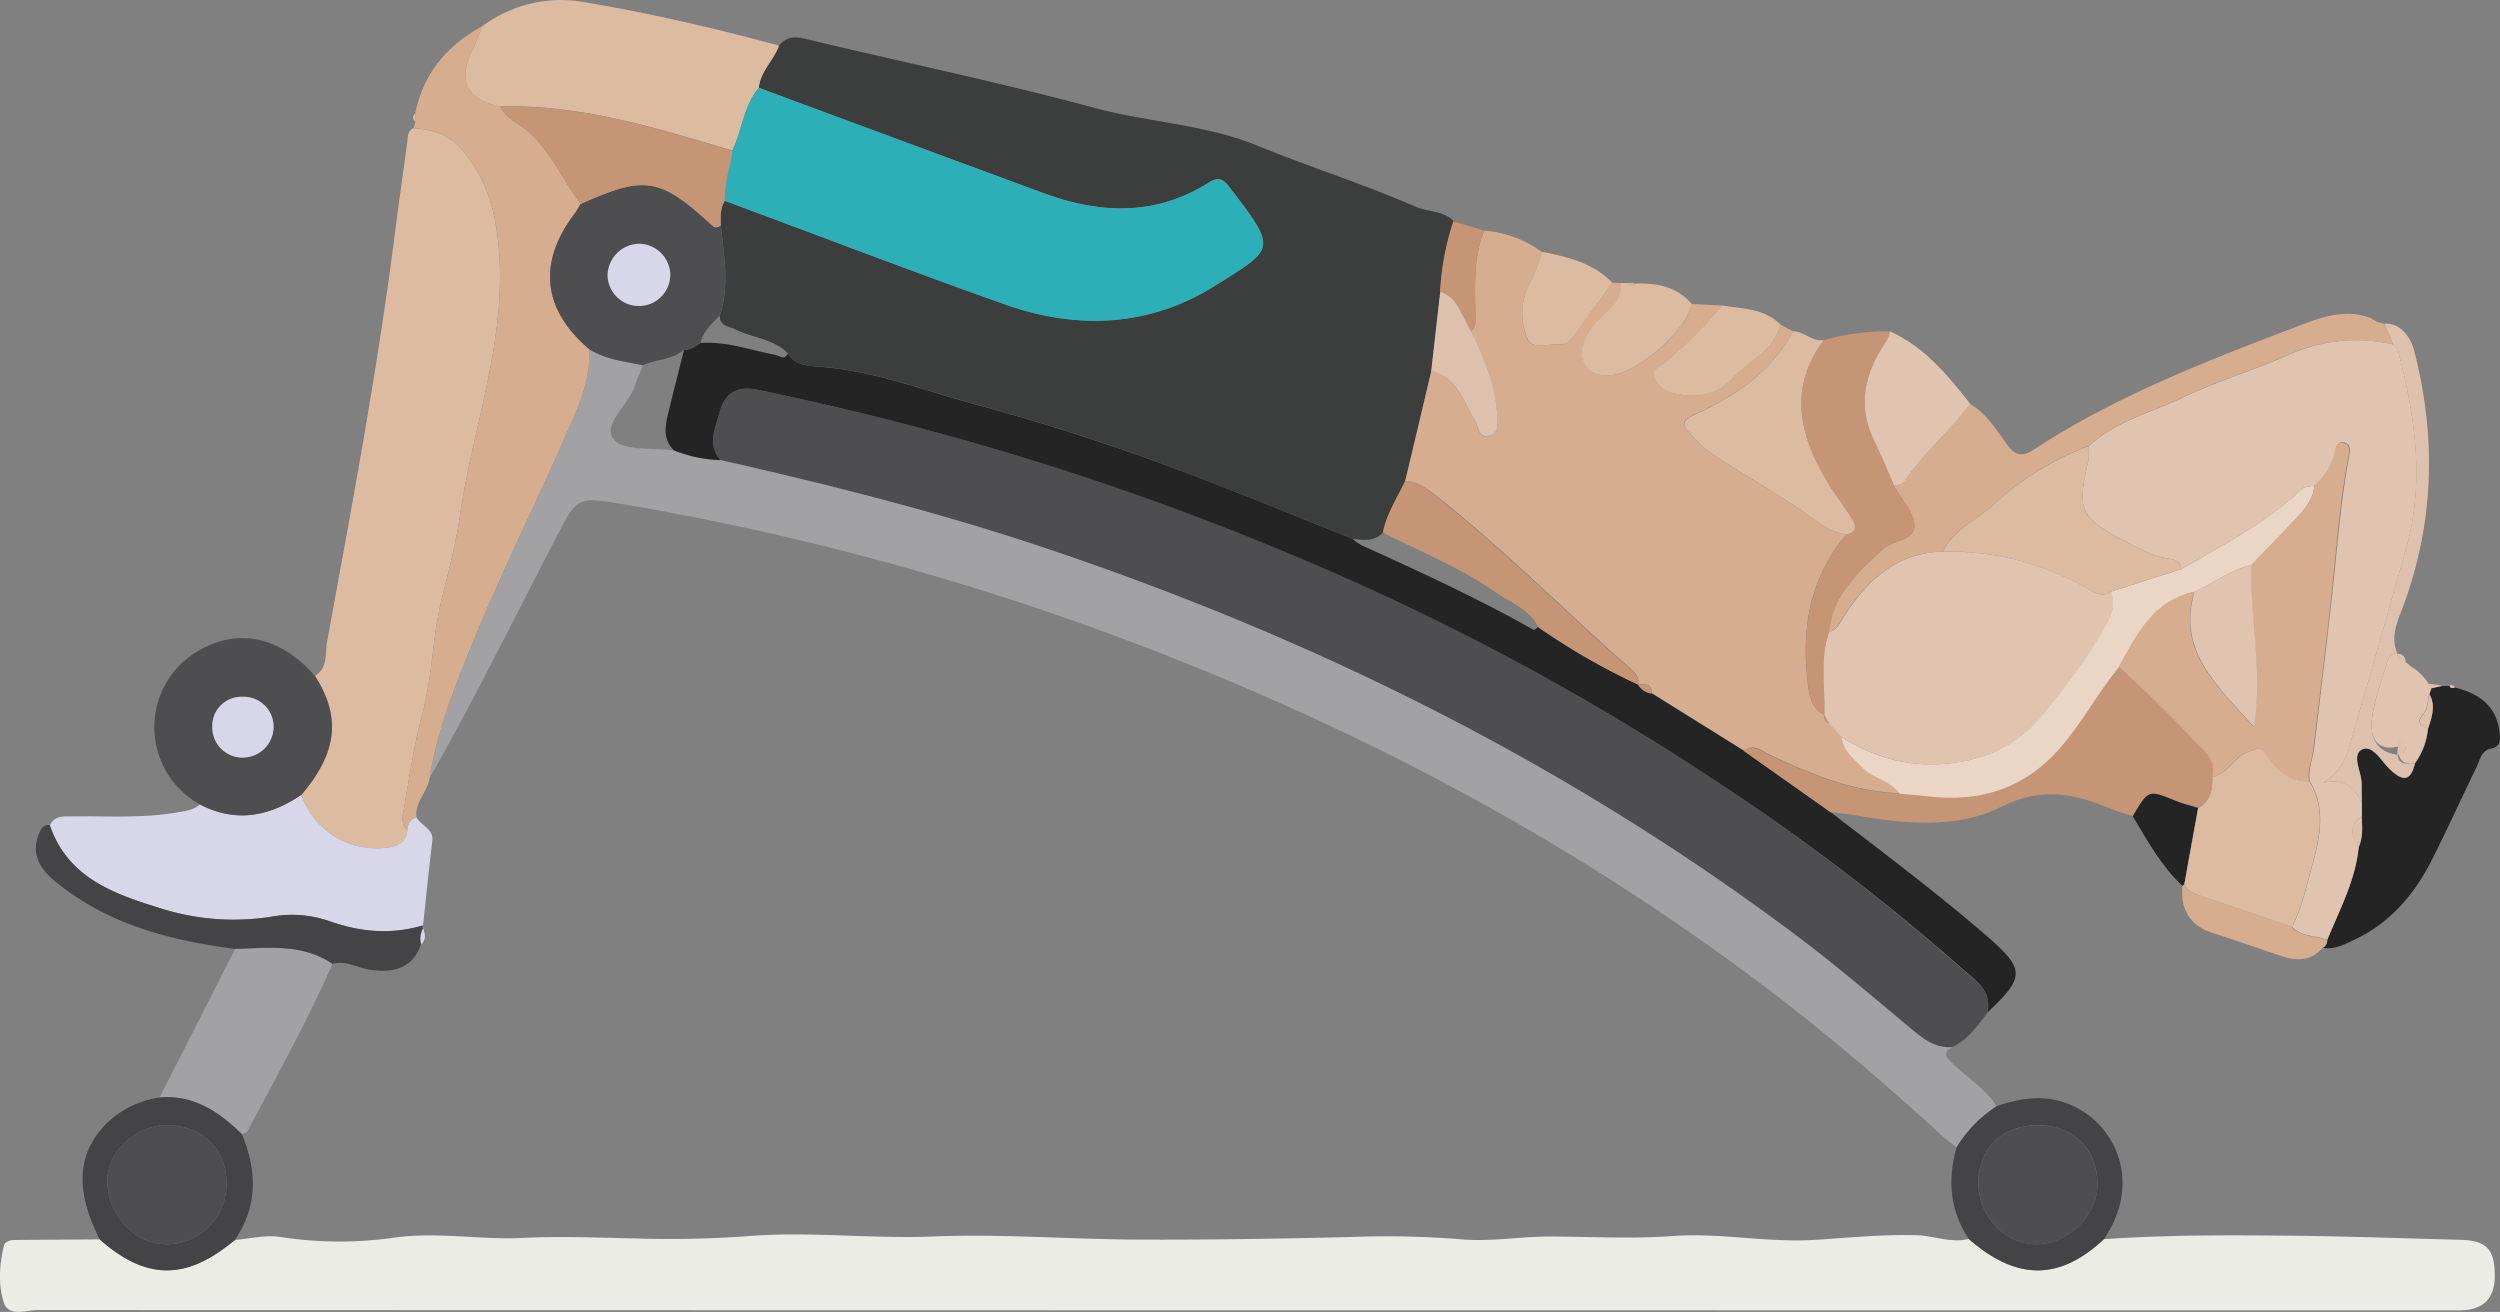 <svg xmlns="http://www.w3.org/2000/svg" viewBox="0 0 565.96 297"><rect x="0" y="0" width="565.96" height="297" fill="#808080" stroke="none"/><title>ex_d3_6_1</title><g id="Layer_2" data-name="Layer 2"><g id="Layer_1-2" data-name="Layer 1"><path d="M476.28,280.54c14.18-1,28.39-.94,42.58-.79,12.7.13,25.4.6,38.09.92,6,.16,7.88,2.14,7.82,8.28,0,5.09-2.68,7.69-8.07,7.7q-39.19,0-78.39,0-234.92,0-469.84-.07c-2.62,0-6.52,1.63-7.61-1.72-1.3-4-1-8.52,0-12.77.24-1,1.4-1.38,2.46-1.38,6.43-.06,12.86-.09,19.29-.13,10.49,9.25,19.56,9.29,30.51.13,3.44-.28,7-1.18,10.32-.69a86.64,86.64,0,0,0,25.31.23c10-1.51,19.75.49,29.65,0,8.18-.42,16.73-.07,25.07.1a246,246,0,0,0,25.59-.49c14-1.16,28.08.63,42.18.06,15.31-.62,30.69.62,46,.7,16.1.08,32.19-.19,48.29-.57a210.59,210.59,0,0,1,25.09.49c6.58.63,13.26-.59,19.83-.61,9.4,0,18.77.59,28.22-.11,10.75-.79,21.5,1.55,32.31.86,7.6-.49,15.18-1.25,22.84-1.05,4,.1,7.81,1.86,11.84.83C456.48,289.93,466.21,290,476.28,280.54Z" fill="#ebece6"/><path d="M176.36,10.32c1.53-1.82,3.23-2.17,5.67-1.59C204,14,226.08,18.57,247.85,24.44c12.22,3.29,25,3.69,36.91,8.57s24,8.68,35.73,13.79c2.83,1.23,6.26.83,8.6,3.26a62.31,62.31,0,0,0-3,15.89l-2,18q-3,12.5-5.93,25c-1.85,3.79-4.18,7.37-5,11.59-2,2-4.41,1.82-6.89,1.43-10-4-19.92-8-29.93-11.94A526.28,526.28,0,0,0,220.79,91.5c-11.72-3.12-23.12-7.69-35.44-8.51-2.44-.16-5.39-.31-7-3-3.21-3.32-7.89-3.44-11.74-5.37-1.51-.75-3.7-.7-3.66-3.21,2.22-6.77.93-13.58.22-20.38,0-1.92-.18-3.86.87-5.61,21.21,7.87,42.32,16,63.65,23.52,16.34,5.76,32.66,5,47.52-4.34,13.43-8.49,14.13-8,3-22.41-1.28-1.67-2.41-2.24-4.53-.89-12,7.59-24.55,7.15-37.35,2.43Q204,31.87,171.78,19.88C172.15,16.14,175.17,13.67,176.36,10.32Z" fill="#3c3e3d"/><path d="M449.94,229.29c-2.32,2.89-4.36,6.07-7.91,7.71-3.81.37-6.48-1.68-9.22-4-8.56-7.12-17-14.37-25.91-21.06C355,173,297.6,144.49,236.15,123.92c-24-8-48.4-14.17-73-19.75-3.17-3.49-1.22-7.09-.28-10.71,1.18-4.55,4.08-6.18,8.59-5.24,18.15,3.8,36.16,8.22,53.94,13.43a646,646,0,0,1,87,32.69A567.66,567.66,0,0,1,387.19,176a489.6,489.6,0,0,1,56.93,43.34C447.3,222.11,450.94,224.23,449.94,229.29Z" fill="#4e4e50"/><path d="M318.08,109q3-12.49,5.93-25c6,1.44,7.32,7,9.92,11.4.79,1.34.71,3.67,2.94,3.32,2.44-.38,2.15-2.64,2.07-4.42C338.64,87.33,336,81.09,333,75a3,3,0,0,0,1-2.67c0-6.77-.66-13.61,2-20.12A25.28,25.28,0,0,1,349,57a35.23,35.23,0,0,1-3,7.76,14.51,14.51,0,0,0-.22,11.94c1,2.54,4.48,1.07,6.86,1.29,1.87.18,3-1,4-2.4L365,64l2,.06a7.2,7.2,0,0,1-2.46,5.7,28.6,28.6,0,0,0-4.64,5.09c-1.36,2.18-2.65,4.64-1.21,7.42,1.15,2.23,3.13,2.74,5.41,2.72,6.12-.06,17.78-10,18.91-16.16l6.9.33a105.13,105.13,0,0,1-12.65,12.67c-1.24,1.05-3.41,1.7-2.78,3.61A5.85,5.85,0,0,0,378.87,89c5,1.23,9.56.6,13.18-3.23,3.78-4,9.46-6.32,11-12.3.95.51,1.9,1,2.84,1.54-4.93,9.21-13.09,14.68-22.27,18.82C381,95,380.46,96,382.55,98.08a36,36,0,0,0,3.83,3.79c7.51,5.37,15.79,9.54,23.25,15,2.41,1.77,5.15,3.64,8.36,4.14-7.92,9.33-10.12,20.34-8.89,32.11.32,3.05.34,6.81,3.86,8.71l0,0c0,.91.2,1.71,1.2,2l1.84,2,.94,1h0c.47,3.19,2.79,5,4.94,7,2.49,2.4,6.24,2.82,8.26,5.75-10.6-.34-20.13-4.34-29.51-8.74-1.94-.92-3.54-2.6-5.8-.92l-20.85-13c-.08-2.13-1.5-2.16-3.07-2v0c.22-2.41-1.71-3.51-3.14-4.77-14.49-12.83-28.13-26.62-43.44-38.54C322.38,110.24,320.61,108.82,318.08,109Z" fill="#d6ad8e"/><path d="M163.14,104.17c24.61,5.58,49.06,11.73,73,19.75C297.6,144.49,355,173,406.9,212c8.89,6.69,17.35,13.94,25.91,21.06,2.74,2.28,5.41,4.33,9.22,4-2,1-1.9,1.83-.28,3.42,3.41,3.35,7.65,5.85,10.27,10a29.15,29.15,0,0,0-9.08,9.31c-1.14-.94-2.33-1.83-3.43-2.83-12.77-11.66-25.88-22.9-39.67-33.34-40.29-30.49-84.19-54.52-131-73.32a616.12,616.12,0,0,0-127.76-36.15c-10.48-1.77-10.41-1.69-15.29,7.74-9.4,18.14-18.43,36.46-28.52,54.23,1.6-10.17,5.34-19.77,9.15-29.16,6.65-16.4,14.58-32.28,21.72-48.48,2.71-6.16,5.7-12.36,5.19-19.43,3.73,2.36,8,2.83,12.22,3.69-.61,1.53-1.31,3-1.81,4.58-1.4,4.34-7.46,8.66-4.81,12.13,2.08,2.72,8.9,1.83,13.61,2.54A30.65,30.65,0,0,0,163.14,104.17Z" fill="#a2a1a3"/><path d="M71.29,153c3-1.76,2.28-5.09,2.74-7.62C79.63,114.69,85.43,84,89.38,53c.89-7.05,1.92-14.08,2.85-21.12.15-1.15.06-2.36,1.45-2.87,4.23.32,7.89,1.45,10.91,4.91,6.39,7.32,8.08,16.2,8.52,25.27.93,19.57-6.1,38-8.9,57.06-.95,6.51-2.6,12.94-4.19,19.3-2.14,8.52-2.09,17.32-4.35,25.82-2,7.3-3,14.85-4.34,22.31-.25,1.4-.54,3,.89,4.16-.2,2.61-1.86,3.67-4.23,4a18,18,0,0,1-19.75-11.91C76.34,170.37,77.25,162.36,71.29,153Z" fill="#dcbba1"/><path d="M163.14,104.17a30.65,30.65,0,0,1-10.6-2.24c-2.48-2.47-2-5.42-1.27-8.37,1.16-4.81,2.39-9.6,3.59-14.4,1.49.08,2.56-.86,3.74-1.52,5.84-.4,11.31,1.61,16.91,2.71,1.08.21,2,1.31,2.83-.33,1.62,2.66,4.57,2.81,7,3,12.32.82,23.72,5.39,35.44,8.51A526.28,526.28,0,0,1,276.23,110c10,3.9,20,8,29.93,11.94a11.41,11.41,0,0,0,2,1.46c13.21,6,26.38,12.05,39,19.17.19.1.71-.4,1.08-.61a151.31,151.31,0,0,0,22.6,13v0a4,4,0,0,0,3.07,2l20.85,13,19.62,13.86c11.92,9.17,23.94,18.19,35.31,28,8.76,7.61,8.84,9.29.25,17.38,1-5.06-2.64-7.18-5.82-10A489.6,489.6,0,0,0,387.19,176a567.66,567.66,0,0,0-74.76-41.61,646,646,0,0,0-87-32.69C207.61,96.44,189.6,92,171.45,88.22c-4.51-.94-7.41.69-8.59,5.24C161.92,97.08,160,100.68,163.14,104.17Z" fill="#242424"/><path d="M92.22,187.83c-1.43-1.14-1.14-2.76-.89-4.16,1.33-7.46,2.39-15,4.34-22.31,2.26-8.5,2.21-17.3,4.35-25.82,1.59-6.36,3.24-12.79,4.19-19.3,2.8-19,9.83-37.49,8.9-57.06-.44-9.07-2.13-18-8.52-25.27-3-3.46-6.68-4.59-10.91-4.91L94,27.51c0-.61,0-1.21,0-1.82,1.83-9.07,7.2-15.42,15.19-19.75-.79,1.93-1.48,3.9-2.39,5.78-3.24,6.7-1.11,10.83,6.45,12.39,1.22,2.75,4.1,3.69,6.16,5.51,5.29,4.65,8,11.06,12,16.54-.43.7-.79,1.44-1.28,2.09C121.69,59.36,122.78,70,133.33,79c.51,7.07-2.48,13.27-5.19,19.43-7.14,16.2-15.07,32.08-21.72,48.48-3.81,9.39-7.55,19-9.15,29.16-.44,3.16-3.37,5.48-3,8.91A2.92,2.92,0,0,0,92.22,187.83Z" fill="#d6ad8e"/><path d="M92.22,187.83A2.92,2.92,0,0,1,94.28,185c1,2,4,2.53,3.58,5.5-.79,6.34-1.4,12.69-2.09,19-7.07,2.13-14.07,1.52-20.9-.87a25.93,25.93,0,0,0-13.25-1.12,54.55,54.55,0,0,1-25.63-2c-10.43-3.22-20.67-6.92-24.68-18.7,1.1-2.3,3.22-1.94,5.18-2,7.92-.09,15.86.47,23.75-.91,1.83-.31,3.58-.51,5-1.8,8.14,4.25,15.73,2.73,23-2.18A18,18,0,0,0,88,191.84C90.36,191.5,92,190.44,92.22,187.83Z" fill="#d8d6e9"/><path d="M113.25,24.11c-7.56-1.56-9.69-5.69-6.45-12.39.91-1.88,1.6-3.85,2.39-5.78A29.74,29.74,0,0,1,131.77.4c15,2.49,29.88,5.94,44.59,9.92-1.19,3.35-4.21,5.82-4.58,9.56-3.49,4.1-3.73,9.57-6,14.18C148.61,29,131.49,23.58,113.25,24.11Z" fill="#dcbba1"/><path d="M68.24,179.93c-7.27,4.91-14.86,6.43-23,2.18A20,20,0,0,1,46,146.73c8.71-4.52,17.85-2.21,25.31,6.3C77.25,162.36,76.34,170.37,68.24,179.93Zm-6.31-15.42a6.77,6.77,0,0,0-7-6.79,6.6,6.6,0,0,0-6.85,6.88A6.83,6.83,0,0,0,55,171.48,7,7,0,0,0,61.93,164.51Z" fill="#4e4e50"/><path d="M446,91.45c3.72,2.18,5.93,5.83,8.33,9.15,2,2.74,3.62,2.79,6.14,1.14,19.07-12.44,40.19-20.47,61.32-28.49,4.92-1.87,9.77-3.19,14.95-1.24l1.27.81,1.73.48q1,2.36,2,4.71a37,37,0,0,0-23.67,2.29c-7.68,3.39-15.81,5.78-23.35,9.4-7.39,3.55-15.64,5.52-21.92,11.26a65.18,65.18,0,0,0-21.64,13.39c-3.81,3.46-9,5.51-11.36,10.53-10.85.21-17.46,6.84-22.78,15.23-.83,1.32-1.3,2.63-3,2.91.83-8.25,6.4-13.26,12-18.48,2.4-2.23,7.4-2.2,7.36-5.45,0-3-3-6-4.62-9.08.76-.28,1.87-.33,2.23-.88C435.34,102.63,441.42,97.65,446,91.45Z" fill="#d6ad8e"/><path d="M414.38,183.86,394.76,170c2.26-1.68,3.86,0,5.8.92,9.38,4.4,18.91,8.4,29.51,8.74,2.15.2,4.3.35,6.45.6,11.79,1.38,21.83-1.74,29.85-10.93,5-5.78,8.61-12.57,13.45-18.47,5.43,5.31,11.13,10.37,16.16,16,2.18,2.45,6.06,4.52,4.9,9,0,2.85-.41,5.51-3.26,7-1.7-.53-3.45-.93-5.09-1.61-6.16-2.55-6.15-2.58-9.7,3.49-1.42-.45-2.89-.8-4.26-1.37-8.37-3.5-16-5.49-25.42-.76-10.4,5.23-22.39,3.87-33.84,1.85C417.68,184.22,416,184.07,414.38,183.86Z" fill="#c59575"/><path d="M555.74,155.63c5.36,1.37,9.43,4.07,10.11,10.08.19,1.61.44,3.32-2,3.79-2.11.4-2.43,2.55-3.19,4.13-3.4,7-6.59,14.06-10.1,21-4.05,8-9.7,14.57-18.09,18.36-2.1,1-4.19,2-6.63,1.58a1.81,1.81,0,0,0,1-1.74c2.77-6.84,6.36-13.41,7.1-20.94,1-2.27.83-4.66.73-7l0-3c0-1.48,0-3-.05-4.44,0-2.68-2.32-6.52.08-7.72s4.44,2.7,6.39,4.53c2.91,2.73,4.58,2.67,5.6-1.34a15.61,15.61,0,0,0,3-8c.86-2.54,1.73-5.08.33-7.71.15-.46.31-.92.46-1.38l2.51-.55,1.53,0C554.79,155.82,555.23,155.85,555.74,155.63Z" fill="#242424"/><path d="M428.84,110c1.66,3,4.59,6,4.62,9.08,0,3.25-5,3.22-7.36,5.45-5.63,5.22-11.2,10.23-12,18.47-2.21,6.17-.91,12.55-1.11,18.84-3.52-1.9-3.54-5.66-3.86-8.71-1.23-11.77,1-22.78,8.89-32.12,3.11-.85,1.67-2.74.8-4.21-1.53-2.55-3.41-4.89-5-7.44C407.44,98.78,404.63,88,412.9,77a52.66,52.66,0,0,1,15-2,9.72,9.72,0,0,1-.87,2.26c-4.81,7-6.64,14.27-2.78,22.33C425.86,103,427.31,106.55,428.84,110Z" fill="#c59575"/><path d="M36.12,248.45q8.55-16.81,17.12-33.63c2-.08,4-.17,6-.23,5.65-.15,11.18.26,16.05,3.61-5.76,13-12.58,25.37-19.26,37.85-.19.36-.81.48-1.23.71C49.58,251.7,43.87,247.77,36.12,248.45Z" fill="#a2a1a3"/><path d="M412.9,77c-8.27,11-5.46,21.78.94,32.37,1.54,2.55,3.42,4.89,5,7.44.87,1.47,2.31,3.36-.8,4.21-3.21-.49-5.95-2.36-8.36-4.13-7.46-5.48-15.74-9.65-23.25-15a36,36,0,0,1-3.83-3.79c-2.09-2-1.51-3.06,1.08-4.23C392.81,89.71,401,84.24,405.9,75,408.43,75,410.27,77.42,412.9,77Z" fill="#dcbba1"/><path d="M75.26,218.2c-4.87-3.35-10.4-3.76-16.05-3.61-2,.06-4,.15-6,.23-14.77-1.93-28.92-5.57-40.72-15.29-4.6-3.79-5.4-7.49-3.23-11.73a1.85,1.85,0,0,1,2-1c4,11.78,14.25,15.48,24.68,18.7a54.55,54.55,0,0,0,25.63,2,25.93,25.93,0,0,1,13.25,1.12c6.83,2.39,13.83,3,20.9.87a.66.66,0,0,0,0,.69,4.75,4.75,0,0,0-.4,3.58c-1.61,4.82-5.42,6.66-11.45,5.8C81,219.17,78.36,217.34,75.26,218.2Z" fill="#444346"/><path d="M442.94,259.73a29.15,29.15,0,0,1,9.08-9.31c4.62-1.58,9.28-2.47,14.15-1.19,11.74,3.08,19.61,17.48,10.11,31.31-10.07,9.42-19.8,9.39-30.58-.08C441.39,274,440.87,267,442.94,259.73Zm4.93,8.15c0,7.54,6.11,13.89,13.25,13.8s13.74-6.61,13.72-13.59c0-7.91-5.52-13.36-13.48-13.36C453.21,254.73,447.85,260,447.87,267.88Z" fill="#444346"/><path d="M36.12,248.45c7.75-.68,13.46,3.25,18.65,8.31,3.4,8.26,3.66,16.31-1.65,24-10.95,9.16-20,9.12-30.51-.13-6-11.68-5.11-20.6,2.73-27.41A22,22,0,0,1,36.12,248.45Zm1.58,6.28c-6.89,0-13.27,5.87-13.4,12.31-.16,7.87,6.07,14.59,13.28,14.64a13.56,13.56,0,0,0,13.69-13.83C51.32,260.09,45.83,254.78,37.7,254.73Z" fill="#444346"/><path d="M428.84,110c-1.53-3.46-3-7-4.61-10.39-3.86-8.06-2-15.36,2.78-22.33a9.72,9.72,0,0,0,.87-2.26c7.81,3.53,13.05,9.91,18.16,16.42-4.62,6.2-10.7,11.18-15,17.68C430.71,109.68,429.6,109.73,428.84,110Z" fill="#e1c4af"/><path d="M546.71,172.85c-1,4-2.69,4.07-5.6,1.34-2-1.83-3.94-5.76-6.39-4.53s-.12,5-.08,7.72c0,1.48,0,3,.05,4.44-1.66-3.57-4.15-5.73-8.72-4.6a13.39,13.39,0,0,0,5.58-7.16q6.66-22.91,13.14-45.88c4.32-15.26,2-30.26-1.92-45.18l-1-1v0q-1-2.36-2-4.71c3.1-.27,5.79,2.3,6.8,6.24,5,19.55,4.5,38.83-2.58,57.86-1.23,3.31-2.93,6.76-1.26,10.51a2.25,2.25,0,0,0-2.22,1.62c-1.26,4.39-3,8.73-3.55,13.21-.5,3.9.91,7.53,5.81,8.12C543.08,173.51,545.15,172.68,546.71,172.85Z" fill="#dec1ad"/><path d="M383,68.82C381.83,75,370.17,84.92,364.05,85c-2.28,0-4.26-.49-5.41-2.72-1.44-2.78-.15-5.24,1.21-7.42a28.6,28.6,0,0,1,4.64-5.09,7.2,7.2,0,0,0,2.46-5.7l2,0c.27.54.59.65,1,.13C374.89,64,379.51,64.77,383,68.82Z" fill="#dcbba1"/><path d="M403.06,73.49c-1.55,6-7.23,8.31-11,12.3-3.62,3.83-8.16,4.46-13.18,3.23a5.85,5.85,0,0,1-4.44-3.59c-.63-1.91,1.54-2.56,2.78-3.61a105.13,105.13,0,0,0,12.65-12.67C394.48,69.94,399.42,69.75,403.06,73.49Z" fill="#dcbba1"/><path d="M365,64l-8.32,11.58c-1,1.4-2.17,2.58-4,2.4-2.38-.22-5.83,1.25-6.86-1.29A14.51,14.51,0,0,1,346,64.74,35.23,35.23,0,0,0,349,57C354.85,58.12,360.6,59.48,365,64Z" fill="#dcbba1"/><path d="M542.89,169c-5,1.25-6.42-2.38-5.92-6.28.58-4.48,2.29-8.82,3.55-13.21a2.25,2.25,0,0,1,2.22-1.62l0,0a1.92,1.92,0,0,0,1.78,2l.23.11,1,.83a12.28,12.28,0,0,1,4,3.89c.22.34.45.67.67,1-.15.46-.31.92-.46,1.38-.45,1.53-.23,3.19-1.45,4.58s-1.09,2.74,1.12,3.13a15.61,15.61,0,0,1-3,8c-1.56-.17-3.63.66-3.82-3.83,0-.32,0,.76-.11,1.84.45-.14,1-.14,1.32-.43C545.05,169.41,544.82,168.46,542.89,169Z" fill="#e1c4af"/><path d="M526.83,212.82a1.81,1.81,0,0,1-1,1.74c-2.51,2.91-5.66,3.06-9,2-5.19-1.69-10.3-3.61-15.51-5.2-5.43-1.66-7.73-5.23-7.26-10.77l.12-.22h.26c1,1.7,2.79,2.08,4.51,2.66,6.62,2.22,13.22,4.53,19.82,6.8C520.94,212.22,524.17,211.76,526.83,212.82Z" fill="#d6ad8e"/><path d="M494.46,200.34h-.26l-.12.22c-4.81-4.5-7.93-10.21-11.25-15.77,3.55-6.07,3.54-6,9.7-3.49,1.64.68,3.39,1.08,5.09,1.61Q496,191.63,494.46,200.34Z" fill="#242424"/><path d="M336,52.19c-2.66,6.51-2,13.35-2,20.12A3,3,0,0,1,333,75c-2.07-3.2-2.7-7.51-7-9a62.31,62.31,0,0,1,3-15.89Z" fill="#c59575"/><path d="M544.54,150a1.92,1.92,0,0,1-1.78-2A1.68,1.68,0,0,1,544.54,150Z" fill="#dec1ad"/><path d="M550.48,155.78c-.22-.33-.45-.66-.67-1l3.18.44Z" fill="#dec1ad"/><path d="M94,25.69c0,.61,0,1.21,0,1.82A1.1,1.1,0,0,1,94,25.69Z" fill="#dcbba1"/><path d="M369.94,64.16c-.4.52-.72.41-1-.13Z" fill="#e1c4af"/><path d="M555.74,155.63c-.51.22-1,.19-1.22-.37C555.06,154.93,555.45,155.11,555.74,155.63Z" fill="#dec1ad"/><path d="M545.78,150.89l-1-.83Z" fill="#dec1ad"/><path d="M538.05,72.82,536.78,72Z" fill="#dec1ad"/><path d="M165.79,34.06c2.26-4.61,2.5-10.08,6-14.18Q204,31.82,236.29,43.76c12.8,4.72,25.39,5.16,37.35-2.43,2.12-1.35,3.25-.78,4.53.89,11.16,14.44,10.46,13.92-3,22.41C260.34,74,244,74.73,227.68,69,206.35,61.45,185.24,53.32,164,45.45,163.89,41.54,165.28,37.87,165.79,34.06Z" fill="#2dafb7"/><path d="M133.33,79c-10.55-9-11.64-19.63-3.16-30.74.49-.65.85-1.39,1.28-2.09,14.59-6.56,18-6,29.92,5,.6.54,1.22.21,1.79-.13.71,6.8,2,13.61-.22,20.38-1.8,1.82-3.71,3.56-4.34,6.2-1.18.66-2.25,1.6-3.74,1.52-2.65,2.38-6.28,2.15-9.31,3.52C141.36,81.82,137.06,81.35,133.33,79Zm18.4-17a7.16,7.16,0,0,0-7.23-6.81,7.31,7.31,0,0,0-6.95,7.16A7.09,7.09,0,0,0,151.73,62Z" fill="#4e4e50"/><path d="M163.16,51.06c-.57.34-1.19.67-1.79.13-11.9-11-15.33-11.59-29.92-5-4-5.48-6.75-11.89-12-16.54-2.06-1.82-4.94-2.76-6.16-5.51,18.24-.53,35.36,4.88,52.54,10-.51,3.81-1.9,7.48-1.76,11.39C163,47.2,163.12,49.14,163.16,51.06Z" fill="#c59575"/><path d="M370.84,155a151.31,151.31,0,0,1-22.6-13c-2-4.18-6.37-5.59-9.81-8-7.87-5.55-16.86-9.08-25.38-13.44.85-4.22,3.18-7.8,5-11.59,2.53-.14,4.3,1.28,6.18,2.74,15.31,11.92,28.95,25.71,43.44,38.54C369.13,151.5,371.06,152.6,370.84,155Z" fill="#c59575"/><path d="M326.05,66c4.26,1.52,4.89,5.83,7,9,3,6.11,5.63,12.35,5.93,19.29.08,1.78.37,4-2.07,4.42-2.23.35-2.15-2-2.94-3.32C331.33,91,330,85.41,324,84Z" fill="#dec1ad"/><path d="M413,161.85c.2-6.29-1.1-12.67,1.11-18.84,1.69-.27,2.16-1.58,3-2.9,5.32-8.39,11.93-15,22.78-15.23A62.54,62.54,0,0,1,472,132.93c1.79,1,3.63,2.58,5.92,1,.84,2.43.54,4.4-.78,6.9-3.91,7.4-9,13.9-14.18,20.36-6.25,7.82-14.45,11.5-24.64,11.84-8,.27-14.82-2.17-21.4-6.15h0c-.32-.33-.63-.67-.94-1l-1.84-2-1.2-2Z" fill="#e1c4af"/><path d="M416.87,166.88c6.58,4,13.38,6.42,21.4,6.15,10.19-.34,18.39-4,24.64-11.84,5.16-6.46,10.27-13,14.18-20.36,1.32-2.5,1.62-4.47.78-6.9l15.92-5.07c9.49-5.52,19.32-10.53,27.38-18.22.6-.57,1.83-.48,2.77-.7-.3,3.51-2.64,5.84-4.85,8.21-3.07,3.29-6.23,6.49-9.35,9.73C505,129,501.13,132,496.81,134c-9.25,2-13,9.56-17,16.9-4.84,5.9-8.41,12.69-13.45,18.47-8,9.19-18.06,12.31-29.85,10.93-2.15-.25-4.3-.4-6.45-.6-2-2.93-5.77-3.35-8.26-5.75C419.66,171.84,417.34,170.07,416.87,166.88Z" fill="#ebd5c5"/><path d="M373.91,157a4,4,0,0,1-3.07-2C372.41,154.8,373.83,154.83,373.91,157Z" fill="#c59575"/><path d="M412.92,161.83l1.2,2C413.12,163.54,412.92,162.74,412.92,161.83Z" fill="#c59575"/><path d="M416,165.88c.31.34.62.68.94,1Z" fill="#ebd5c5"/><path d="M61.93,164.51a7,7,0,0,1-6.93,7,6.83,6.83,0,0,1-6.94-6.88,6.6,6.6,0,0,1,6.85-6.88A6.77,6.77,0,0,1,61.93,164.51Z" fill="#d8d6e9"/><path d="M523.94,109.94c-.94.22-2.17.13-2.77.7-8.06,7.69-17.89,12.7-27.38,18.22-.05-2.14-2-2.23-3.22-2.46-3.51-.64-6.55-2.31-9.61-3.93-10.13-5.33-10.81-7-8.22-18a16.67,16.67,0,0,0,.1-3.47c6.28-5.74,14.53-7.71,21.92-11.26,7.54-3.62,15.67-6,23.35-9.4A37,37,0,0,1,541.78,78v0l1,1c3.92,14.92,6.24,29.92,1.92,45.18s-8.7,30.61-13.14,45.88a13.39,13.39,0,0,1-5.58,7.16c4.57-1.13,7.06,1,8.72,4.6l0,3c-3.16,2-2.24,4.51-.73,7-.74,7.53-4.33,14.1-7.1,20.94-2.66-1.06-5.89-.6-8-3,2.13-3.73,3-8.06,4.1-12,1.85-6.7,4.1-14-.09-21-.37-2.54.68-4.9,1-7.35,1.36-11.3,2.73-22.59,4-33.9,1.19-10.66,1.93-21.36,3.88-31.92.22-1.21.7-3-1-3.39-2-.48-1.9,1.56-2.21,2.64A13.85,13.85,0,0,1,523.94,109.94Z" fill="#e1c4af"/><path d="M472.84,101a16.67,16.67,0,0,1-.1,3.47c-2.59,11.09-1.91,12.71,8.22,18,3.06,1.62,6.1,3.29,9.61,3.93,1.27.23,3.17.32,3.22,2.46l-15.92,5.07c-2.29,1.58-4.13,0-5.92-1a62.54,62.54,0,0,0-32.11-8.05c2.36-5,7.55-7.07,11.36-10.53A65.18,65.18,0,0,1,472.84,101Z" fill="#dcbba1"/><path d="M523.94,109.94a13.85,13.85,0,0,0,4.43-7c.31-1.08.25-3.12,2.21-2.64,1.75.43,1.27,2.18,1,3.39-2,10.56-2.69,21.26-3.88,31.92-1.25,11.31-2.62,22.6-4,33.9-.29,2.45-1.34,4.81-1,7.35-4.52.26-7.5-2.58-9.62-5.8-1.48-2.25-1.88-1.57-3.95-.92-3.56,1.12-4.75,5.11-8.35,5.75,1.16-4.47-2.72-6.54-4.9-9-5-5.66-10.73-10.72-16.16-16,4-7.34,7.74-14.87,17-16.9-3.9,13.22,4.82,21,13.47,30.59,2-13.11-1-24.91-.54-36.67,3.12-3.24,6.28-6.44,9.35-9.73C521.3,115.78,523.64,113.45,523.94,109.94Z" fill="#d6ad8e"/><path d="M500.88,175.88c3.6-.64,4.79-4.63,8.35-5.75,2.07-.65,2.47-1.33,3.95.92,2.12,3.22,5.1,6.06,9.62,5.8,4.19,6.93,1.94,14.25.09,21-1.09,3.94-2,8.27-4.1,12-6.6-2.27-13.2-4.58-19.82-6.8-1.72-.58-3.49-1-4.51-2.66q1.59-8.72,3.16-17.43C500.47,181.39,500.88,178.73,500.88,175.88Z" fill="#dcbba1"/><path d="M533.93,191.88c-1.51-2.53-2.43-5,.73-7C534.76,187.22,535,189.61,533.93,191.88Z" fill="#dec1ad"/><path d="M549.69,164.87c-2.21-.39-2.33-1.75-1.12-3.13s1-3.05,1.45-4.58C551.42,159.79,550.55,162.33,549.69,164.87Z" fill="#dec1ad"/><path d="M95.79,210.2c.51,1.26.68,2.49-.4,3.58A4.75,4.75,0,0,1,95.79,210.2Z" fill="#d8d6e9"/><path d="M447.87,267.88c0-7.93,5.34-13.15,13.49-13.15,8,0,13.46,5.45,13.48,13.36,0,7-6.56,13.51-13.72,13.59S447.9,275.42,447.87,267.88Z" fill="#4e4e50"/><path d="M37.7,254.73c8.13.05,13.62,5.36,13.57,13.12a13.56,13.56,0,0,1-13.69,13.83c-7.21-.05-13.44-6.77-13.28-14.64C24.43,260.6,30.81,254.69,37.7,254.73Z" fill="#4e4e50"/><path d="M542.77,79l-1-1Z" fill="#d6ad8e"/><path d="M543,167.18c1.82,1.28,2,2.23,1.1,3.25-.28.29-.87.29-1.32.43C542.84,169.78,542.91,168.7,543,167.18Z" fill="#dec1ad"/><path d="M151.73,62a7.09,7.09,0,0,1-14.18.35,7.31,7.31,0,0,1,6.95-7.16A7.16,7.16,0,0,1,151.73,62Z" fill="#d8d6e9"/><path d="M509.74,127.88c-.51,11.76,2.56,23.56.54,36.67-8.65-9.58-17.37-17.37-13.47-30.59C501.13,132,505,129,509.74,127.88Z" fill="#e1c4af"/></g></g></svg>